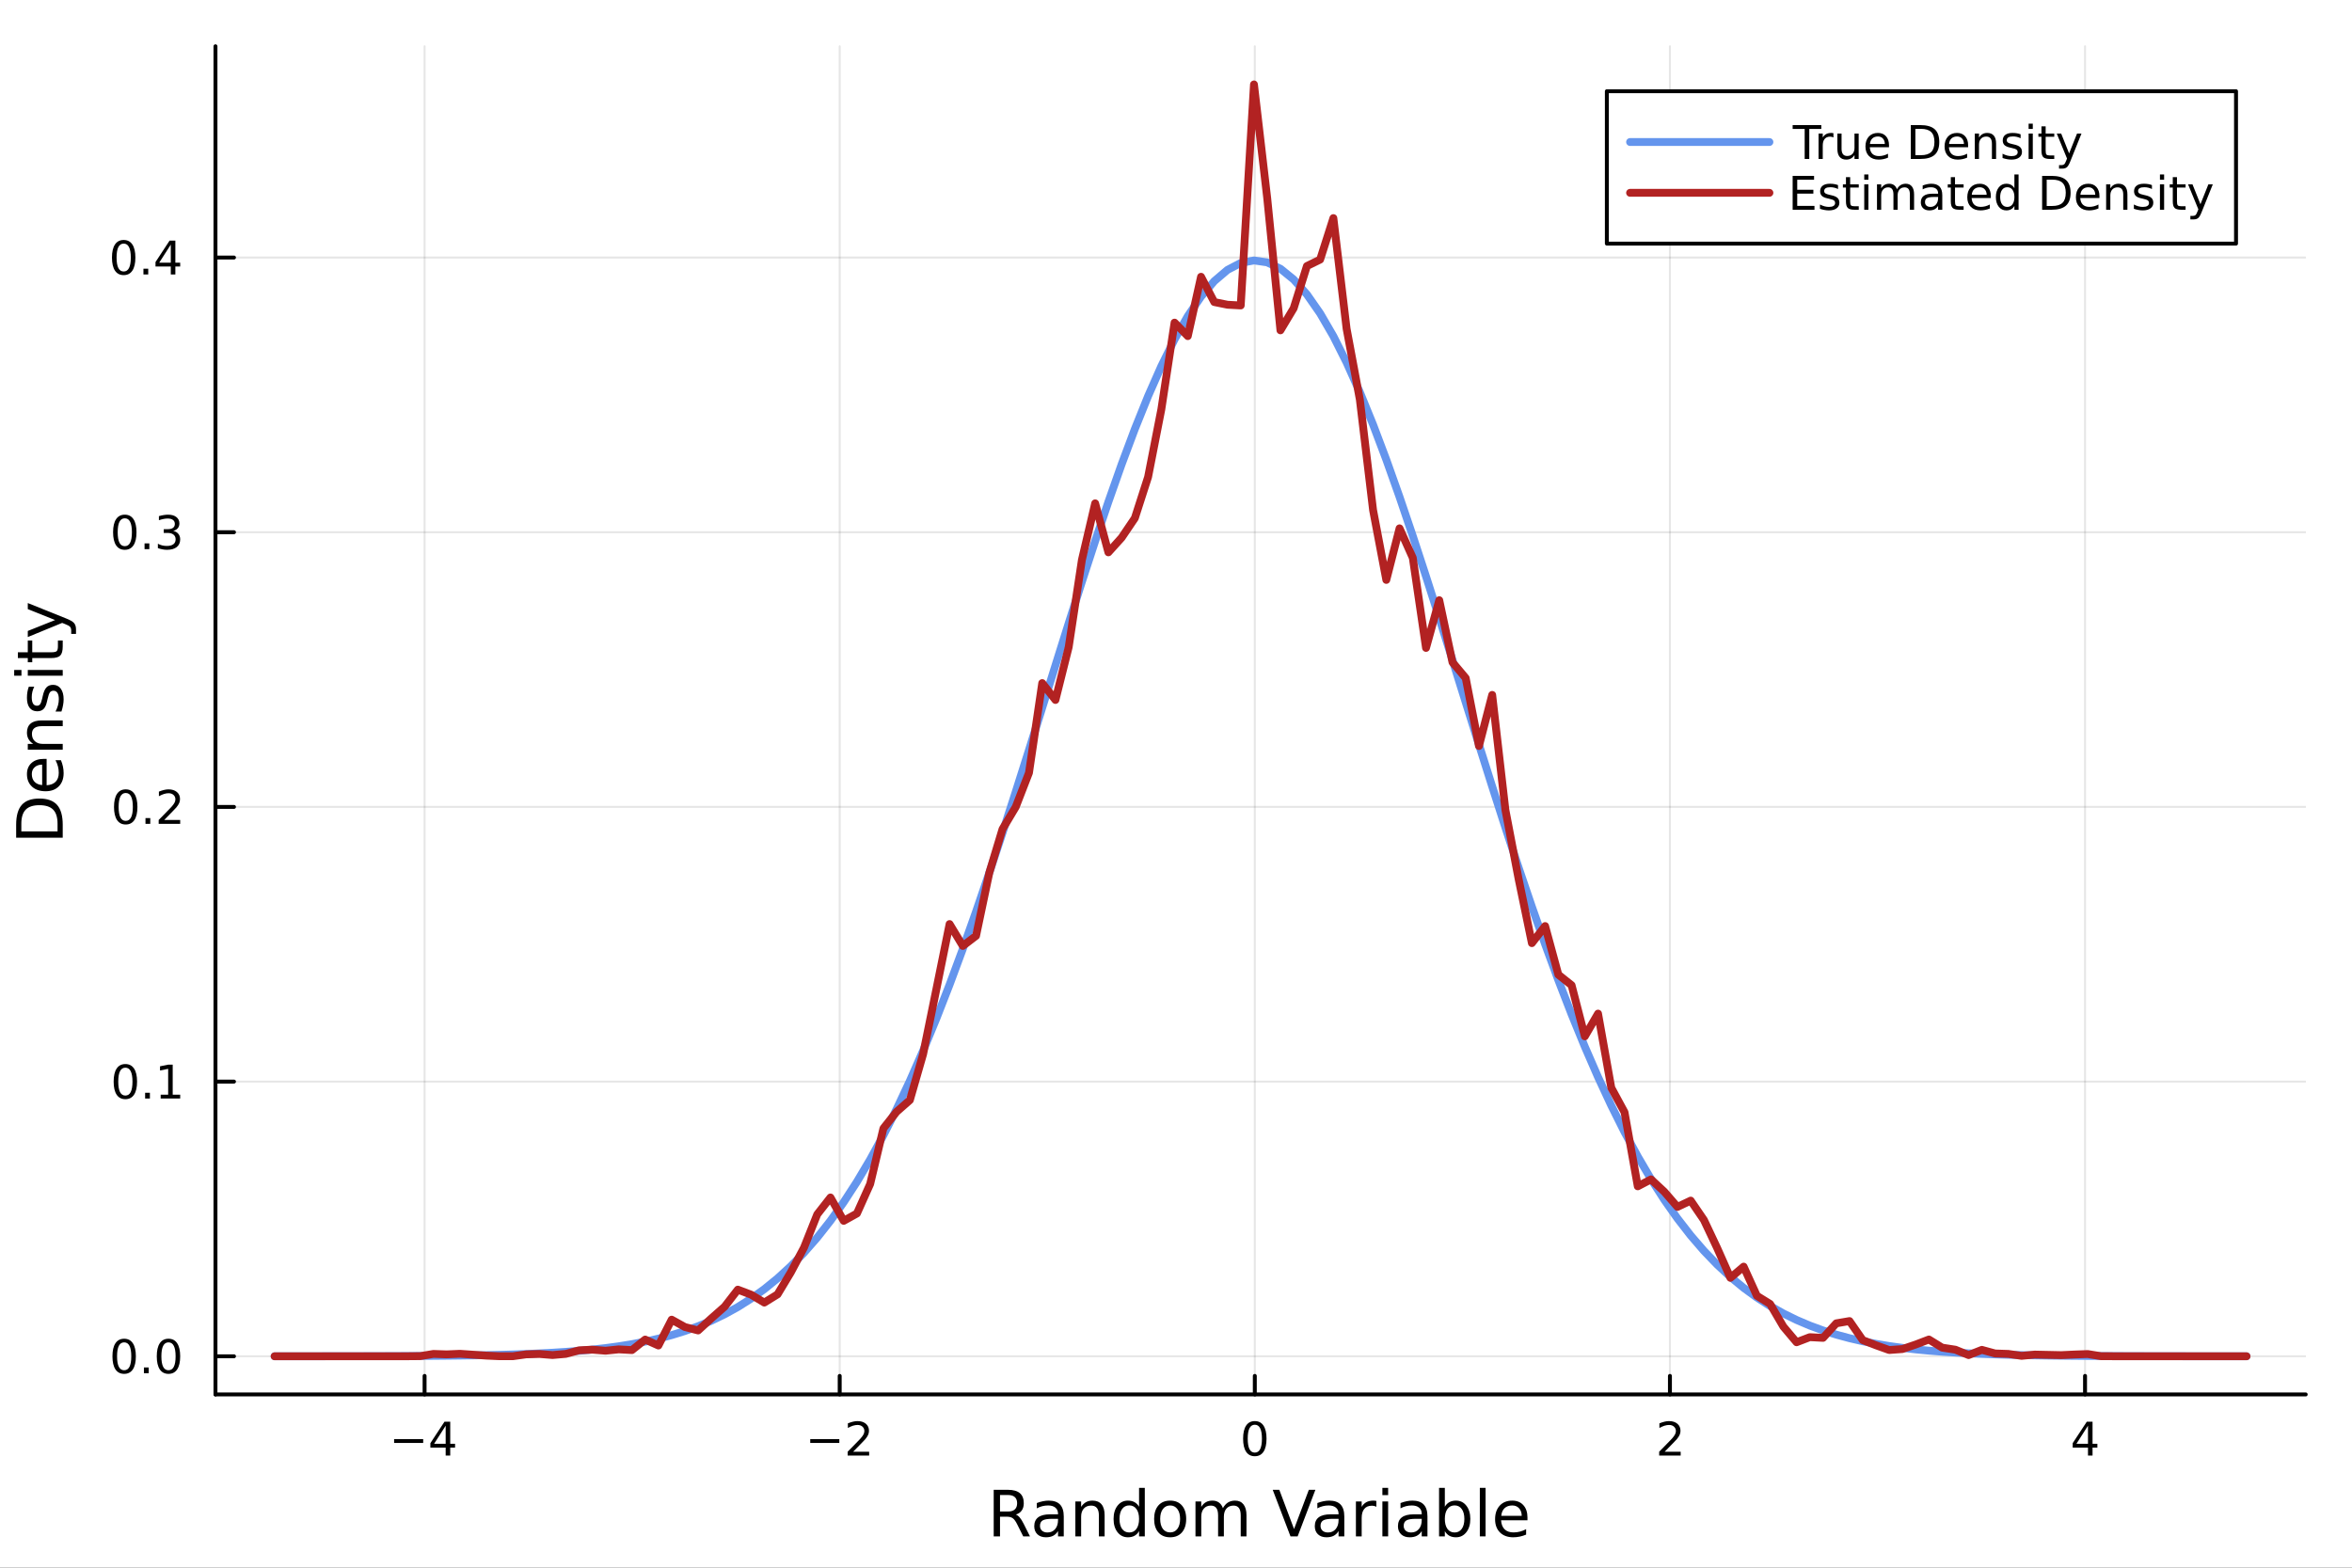 <?xml version="1.0" encoding="utf-8"?>
<svg xmlns="http://www.w3.org/2000/svg" xmlns:xlink="http://www.w3.org/1999/xlink" width="600" height="400" viewBox="0 0 2400 1600">
<rect x="0" y="0" width="2400" height="1600" fill="#333333" stroke="none"/>
<defs>
  <clipPath id="clip720">
    <rect x="0" y="0" width="2400" height="1600"/>
  </clipPath>
</defs>
<path clip-path="url(#clip720)" d="M0 1600 L2400 1600 L2400 0 L0 0  Z" fill="#ffffff" fill-rule="evenodd" fill-opacity="1"/>
<defs>
  <clipPath id="clip721">
    <rect x="480" y="0" width="1681" height="1600"/>
  </clipPath>
</defs>
<path clip-path="url(#clip720)" d="M219.866 1423.18 L2352.76 1423.18 L2352.76 47.244 L219.866 47.244  Z" fill="#ffffff" fill-rule="evenodd" fill-opacity="1"/>
<defs>
  <clipPath id="clip722">
    <rect x="219" y="47" width="2134" height="1377"/>
  </clipPath>
</defs>
<polyline clip-path="url(#clip722)" style="stroke:#000000; stroke-linecap:round; stroke-linejoin:round; stroke-width:2; stroke-opacity:0.1; fill:none" points="433.252,1423.18 433.252,47.244 "/>
<polyline clip-path="url(#clip722)" style="stroke:#000000; stroke-linecap:round; stroke-linejoin:round; stroke-width:2; stroke-opacity:0.1; fill:none" points="856.837,1423.18 856.837,47.244 "/>
<polyline clip-path="url(#clip722)" style="stroke:#000000; stroke-linecap:round; stroke-linejoin:round; stroke-width:2; stroke-opacity:0.1; fill:none" points="1280.42,1423.18 1280.42,47.244 "/>
<polyline clip-path="url(#clip722)" style="stroke:#000000; stroke-linecap:round; stroke-linejoin:round; stroke-width:2; stroke-opacity:0.1; fill:none" points="1704.01,1423.18 1704.01,47.244 "/>
<polyline clip-path="url(#clip722)" style="stroke:#000000; stroke-linecap:round; stroke-linejoin:round; stroke-width:2; stroke-opacity:0.1; fill:none" points="2127.59,1423.18 2127.59,47.244 "/>
<polyline clip-path="url(#clip722)" style="stroke:#000000; stroke-linecap:round; stroke-linejoin:round; stroke-width:2; stroke-opacity:0.1; fill:none" points="219.866,1384.24 2352.76,1384.24 "/>
<polyline clip-path="url(#clip722)" style="stroke:#000000; stroke-linecap:round; stroke-linejoin:round; stroke-width:2; stroke-opacity:0.1; fill:none" points="219.866,1103.89 2352.76,1103.89 "/>
<polyline clip-path="url(#clip722)" style="stroke:#000000; stroke-linecap:round; stroke-linejoin:round; stroke-width:2; stroke-opacity:0.1; fill:none" points="219.866,823.54 2352.76,823.54 "/>
<polyline clip-path="url(#clip722)" style="stroke:#000000; stroke-linecap:round; stroke-linejoin:round; stroke-width:2; stroke-opacity:0.1; fill:none" points="219.866,543.19 2352.76,543.19 "/>
<polyline clip-path="url(#clip722)" style="stroke:#000000; stroke-linecap:round; stroke-linejoin:round; stroke-width:2; stroke-opacity:0.1; fill:none" points="219.866,262.84 2352.76,262.84 "/>
<polyline clip-path="url(#clip720)" style="stroke:#000000; stroke-linecap:round; stroke-linejoin:round; stroke-width:4; stroke-opacity:1; fill:none" points="219.866,1423.18 2352.76,1423.18 "/>
<polyline clip-path="url(#clip720)" style="stroke:#000000; stroke-linecap:round; stroke-linejoin:round; stroke-width:4; stroke-opacity:1; fill:none" points="433.252,1423.18 433.252,1404.28 "/>
<polyline clip-path="url(#clip720)" style="stroke:#000000; stroke-linecap:round; stroke-linejoin:round; stroke-width:4; stroke-opacity:1; fill:none" points="856.837,1423.18 856.837,1404.28 "/>
<polyline clip-path="url(#clip720)" style="stroke:#000000; stroke-linecap:round; stroke-linejoin:round; stroke-width:4; stroke-opacity:1; fill:none" points="1280.42,1423.18 1280.42,1404.28 "/>
<polyline clip-path="url(#clip720)" style="stroke:#000000; stroke-linecap:round; stroke-linejoin:round; stroke-width:4; stroke-opacity:1; fill:none" points="1704.01,1423.18 1704.01,1404.28 "/>
<polyline clip-path="url(#clip720)" style="stroke:#000000; stroke-linecap:round; stroke-linejoin:round; stroke-width:4; stroke-opacity:1; fill:none" points="2127.59,1423.18 2127.59,1404.28 "/>
<path clip-path="url(#clip720)" d="M402.152 1468.75 L431.828 1468.75 L431.828 1472.69 L402.152 1472.69 L402.152 1468.75 Z" fill="#000000" fill-rule="nonzero" fill-opacity="1" /><path clip-path="url(#clip720)" d="M454.768 1455.09 L442.962 1473.54 L454.768 1473.54 L454.768 1455.09 M453.541 1451.02 L459.42 1451.02 L459.42 1473.54 L464.351 1473.54 L464.351 1477.43 L459.42 1477.43 L459.42 1485.58 L454.768 1485.58 L454.768 1477.43 L439.166 1477.43 L439.166 1472.92 L453.541 1451.02 Z" fill="#000000" fill-rule="nonzero" fill-opacity="1" /><path clip-path="url(#clip720)" d="M826.779 1468.75 L856.455 1468.75 L856.455 1472.69 L826.779 1472.69 L826.779 1468.75 Z" fill="#000000" fill-rule="nonzero" fill-opacity="1" /><path clip-path="url(#clip720)" d="M870.575 1481.64 L886.894 1481.64 L886.894 1485.58 L864.95 1485.58 L864.95 1481.64 Q867.612 1478.89 872.195 1474.26 Q876.802 1469.61 877.982 1468.27 Q880.228 1465.74 881.107 1464.01 Q882.01 1462.25 882.01 1460.56 Q882.01 1457.8 880.066 1456.07 Q878.144 1454.33 875.043 1454.33 Q872.843 1454.33 870.39 1455.09 Q867.959 1455.86 865.181 1457.41 L865.181 1452.69 Q868.006 1451.55 870.459 1450.97 Q872.913 1450.39 874.95 1450.39 Q880.32 1450.39 883.515 1453.08 Q886.709 1455.77 886.709 1460.26 Q886.709 1462.39 885.899 1464.31 Q885.112 1466.2 883.005 1468.8 Q882.427 1469.47 879.325 1472.69 Q876.223 1475.88 870.575 1481.64 Z" fill="#000000" fill-rule="nonzero" fill-opacity="1" /><path clip-path="url(#clip720)" d="M1280.42 1454.1 Q1276.81 1454.1 1274.98 1457.66 Q1273.18 1461.2 1273.18 1468.33 Q1273.18 1475.44 1274.98 1479.01 Q1276.81 1482.55 1280.42 1482.55 Q1284.06 1482.55 1285.86 1479.01 Q1287.69 1475.44 1287.69 1468.33 Q1287.69 1461.2 1285.86 1457.66 Q1284.06 1454.1 1280.42 1454.1 M1280.42 1450.39 Q1286.23 1450.39 1289.29 1455 Q1292.37 1459.58 1292.37 1468.33 Q1292.37 1477.06 1289.29 1481.67 Q1286.23 1486.25 1280.42 1486.25 Q1274.61 1486.25 1271.53 1481.67 Q1268.48 1477.06 1268.48 1468.33 Q1268.48 1459.58 1271.53 1455 Q1274.61 1450.39 1280.42 1450.39 Z" fill="#000000" fill-rule="nonzero" fill-opacity="1" /><path clip-path="url(#clip720)" d="M1698.66 1481.64 L1714.98 1481.64 L1714.98 1485.58 L1693.03 1485.58 L1693.03 1481.64 Q1695.7 1478.89 1700.28 1474.26 Q1704.89 1469.61 1706.07 1468.27 Q1708.31 1465.74 1709.19 1464.01 Q1710.09 1462.25 1710.09 1460.56 Q1710.09 1457.8 1708.15 1456.07 Q1706.23 1454.33 1703.13 1454.33 Q1700.93 1454.33 1698.47 1455.09 Q1696.04 1455.86 1693.27 1457.41 L1693.27 1452.69 Q1696.09 1451.55 1698.54 1450.97 Q1701 1450.39 1703.03 1450.39 Q1708.4 1450.39 1711.6 1453.08 Q1714.79 1455.77 1714.79 1460.26 Q1714.79 1462.39 1713.98 1464.31 Q1713.2 1466.2 1711.09 1468.8 Q1710.51 1469.47 1707.41 1472.69 Q1704.31 1475.88 1698.66 1481.64 Z" fill="#000000" fill-rule="nonzero" fill-opacity="1" /><path clip-path="url(#clip720)" d="M2130.6 1455.09 L2118.8 1473.54 L2130.6 1473.54 L2130.6 1455.09 M2129.37 1451.02 L2135.25 1451.02 L2135.25 1473.54 L2140.18 1473.54 L2140.18 1477.43 L2135.25 1477.43 L2135.25 1485.58 L2130.6 1485.58 L2130.6 1477.43 L2115 1477.43 L2115 1472.92 L2129.37 1451.02 Z" fill="#000000" fill-rule="nonzero" fill-opacity="1" /><path clip-path="url(#clip720)" d="M1036.52 1545.76 Q1038.59 1546.46 1040.53 1548.76 Q1042.5 1551.05 1044.48 1555.06 L1051 1568.04 L1044.1 1568.04 L1038.02 1555.85 Q1035.66 1551.08 1033.43 1549.52 Q1031.24 1547.96 1027.42 1547.96 L1020.42 1547.96 L1020.42 1568.04 L1013.99 1568.04 L1013.99 1520.52 L1028.5 1520.52 Q1036.65 1520.52 1040.66 1523.93 Q1044.67 1527.34 1044.67 1534.21 Q1044.67 1538.7 1042.57 1541.66 Q1040.5 1544.62 1036.52 1545.76 M1020.42 1525.81 L1020.42 1542.68 L1028.5 1542.68 Q1033.15 1542.68 1035.5 1540.54 Q1037.89 1538.38 1037.89 1534.21 Q1037.89 1530.04 1035.5 1527.94 Q1033.15 1525.81 1028.5 1525.81 L1020.42 1525.81 Z" fill="#000000" fill-rule="nonzero" fill-opacity="1" /><path clip-path="url(#clip720)" d="M1073.79 1550.12 Q1066.69 1550.12 1063.96 1551.75 Q1061.22 1553.37 1061.22 1557.29 Q1061.22 1560.4 1063.26 1562.25 Q1065.33 1564.07 1068.86 1564.07 Q1073.73 1564.07 1076.66 1560.63 Q1079.62 1557.16 1079.62 1551.43 L1079.62 1550.12 L1073.79 1550.12 M1085.47 1547.71 L1085.47 1568.04 L1079.62 1568.04 L1079.62 1562.63 Q1077.61 1565.88 1074.62 1567.44 Q1071.63 1568.97 1067.3 1568.97 Q1061.82 1568.97 1058.58 1565.91 Q1055.36 1562.82 1055.36 1557.67 Q1055.36 1551.65 1059.37 1548.6 Q1063.42 1545.54 1071.4 1545.54 L1079.62 1545.54 L1079.62 1544.97 Q1079.62 1540.93 1076.94 1538.73 Q1074.3 1536.5 1069.5 1536.5 Q1066.44 1536.5 1063.54 1537.23 Q1060.65 1537.97 1057.97 1539.43 L1057.97 1534.02 Q1061.19 1532.78 1064.21 1532.17 Q1067.24 1531.54 1070.1 1531.54 Q1077.83 1531.54 1081.65 1535.55 Q1085.47 1539.56 1085.47 1547.71 Z" fill="#000000" fill-rule="nonzero" fill-opacity="1" /><path clip-path="url(#clip720)" d="M1127.17 1546.53 L1127.17 1568.04 L1121.31 1568.04 L1121.31 1546.72 Q1121.31 1541.66 1119.34 1539.14 Q1117.37 1536.63 1113.42 1536.63 Q1108.68 1536.63 1105.94 1539.65 Q1103.2 1542.68 1103.2 1547.9 L1103.2 1568.04 L1097.31 1568.04 L1097.31 1532.4 L1103.2 1532.4 L1103.2 1537.93 Q1105.3 1534.72 1108.13 1533.13 Q1111 1531.54 1114.72 1531.54 Q1120.87 1531.54 1124.02 1535.36 Q1127.17 1539.14 1127.17 1546.53 Z" fill="#000000" fill-rule="nonzero" fill-opacity="1" /><path clip-path="url(#clip720)" d="M1162.31 1537.81 L1162.31 1518.52 L1168.16 1518.52 L1168.16 1568.04 L1162.31 1568.04 L1162.31 1562.7 Q1160.46 1565.88 1157.63 1567.44 Q1154.83 1568.97 1150.88 1568.97 Q1144.42 1568.97 1140.35 1563.81 Q1136.3 1558.65 1136.3 1550.25 Q1136.3 1541.85 1140.35 1536.69 Q1144.42 1531.54 1150.88 1531.54 Q1154.83 1531.54 1157.63 1533.1 Q1160.46 1534.62 1162.31 1537.81 M1142.35 1550.25 Q1142.35 1556.71 1144.99 1560.4 Q1147.67 1564.07 1152.31 1564.07 Q1156.96 1564.07 1159.63 1560.4 Q1162.31 1556.71 1162.31 1550.25 Q1162.31 1543.79 1159.63 1540.13 Q1156.96 1536.44 1152.31 1536.44 Q1147.67 1536.44 1144.99 1540.13 Q1142.35 1543.79 1142.35 1550.25 Z" fill="#000000" fill-rule="nonzero" fill-opacity="1" /><path clip-path="url(#clip720)" d="M1194.04 1536.5 Q1189.33 1536.5 1186.59 1540.19 Q1183.86 1543.85 1183.86 1550.25 Q1183.86 1556.65 1186.56 1560.34 Q1189.3 1564 1194.04 1564 Q1198.72 1564 1201.46 1560.31 Q1204.19 1556.62 1204.19 1550.25 Q1204.19 1543.92 1201.46 1540.23 Q1198.72 1536.5 1194.04 1536.5 M1194.04 1531.54 Q1201.68 1531.54 1206.04 1536.5 Q1210.4 1541.47 1210.4 1550.25 Q1210.4 1559 1206.04 1564 Q1201.68 1568.97 1194.04 1568.97 Q1186.37 1568.97 1182.01 1564 Q1177.68 1559 1177.68 1550.25 Q1177.68 1541.47 1182.01 1536.5 Q1186.37 1531.54 1194.04 1531.54 Z" fill="#000000" fill-rule="nonzero" fill-opacity="1" /><path clip-path="url(#clip720)" d="M1247.86 1539.24 Q1250.06 1535.29 1253.11 1533.41 Q1256.17 1531.54 1260.31 1531.54 Q1265.88 1531.54 1268.9 1535.45 Q1271.92 1539.33 1271.92 1546.53 L1271.92 1568.04 L1266.04 1568.04 L1266.04 1546.72 Q1266.04 1541.59 1264.22 1539.11 Q1262.41 1536.63 1258.68 1536.63 Q1254.13 1536.63 1251.49 1539.65 Q1248.85 1542.68 1248.85 1547.9 L1248.85 1568.04 L1242.96 1568.04 L1242.96 1546.72 Q1242.96 1541.56 1241.15 1539.11 Q1239.33 1536.63 1235.54 1536.63 Q1231.06 1536.63 1228.41 1539.68 Q1225.77 1542.71 1225.77 1547.9 L1225.77 1568.04 L1219.88 1568.04 L1219.88 1532.4 L1225.77 1532.4 L1225.77 1537.93 Q1227.78 1534.66 1230.58 1533.1 Q1233.38 1531.54 1237.23 1531.54 Q1241.11 1531.54 1243.82 1533.51 Q1246.56 1535.48 1247.86 1539.24 Z" fill="#000000" fill-rule="nonzero" fill-opacity="1" /><path clip-path="url(#clip720)" d="M1316.83 1568.04 L1298.69 1520.52 L1305.41 1520.52 L1320.46 1560.53 L1335.55 1520.52 L1342.23 1520.52 L1324.12 1568.04 L1316.83 1568.04 Z" fill="#000000" fill-rule="nonzero" fill-opacity="1" /><path clip-path="url(#clip720)" d="M1360.06 1550.12 Q1352.96 1550.12 1350.22 1551.75 Q1347.49 1553.37 1347.49 1557.29 Q1347.49 1560.4 1349.52 1562.25 Q1351.59 1564.07 1355.12 1564.07 Q1359.99 1564.07 1362.92 1560.63 Q1365.88 1557.16 1365.88 1551.43 L1365.88 1550.12 L1360.06 1550.12 M1371.74 1547.71 L1371.74 1568.04 L1365.88 1568.04 L1365.88 1562.63 Q1363.88 1565.88 1360.89 1567.44 Q1357.89 1568.97 1353.56 1568.97 Q1348.09 1568.97 1344.84 1565.91 Q1341.63 1562.82 1341.63 1557.67 Q1341.63 1551.65 1345.64 1548.6 Q1349.68 1545.54 1357.67 1545.54 L1365.88 1545.54 L1365.88 1544.97 Q1365.88 1540.93 1363.21 1538.73 Q1360.57 1536.5 1355.76 1536.5 Q1352.71 1536.5 1349.81 1537.23 Q1346.91 1537.97 1344.24 1539.43 L1344.24 1534.02 Q1347.45 1532.78 1350.48 1532.17 Q1353.5 1531.54 1356.37 1531.54 Q1364.1 1531.54 1367.92 1535.55 Q1371.74 1539.56 1371.74 1547.71 Z" fill="#000000" fill-rule="nonzero" fill-opacity="1" /><path clip-path="url(#clip720)" d="M1404.46 1537.87 Q1403.47 1537.3 1402.29 1537.04 Q1401.15 1536.76 1399.75 1536.76 Q1394.78 1536.76 1392.11 1540 Q1389.47 1543.22 1389.47 1549.27 L1389.47 1568.04 L1383.58 1568.04 L1383.58 1532.4 L1389.47 1532.4 L1389.47 1537.93 Q1391.31 1534.69 1394.27 1533.13 Q1397.23 1531.54 1401.47 1531.54 Q1402.07 1531.54 1402.8 1531.63 Q1403.54 1531.7 1404.43 1531.85 L1404.46 1537.87 Z" fill="#000000" fill-rule="nonzero" fill-opacity="1" /><path clip-path="url(#clip720)" d="M1410.6 1532.4 L1416.46 1532.4 L1416.46 1568.04 L1410.6 1568.04 L1410.6 1532.4 M1410.6 1518.52 L1416.46 1518.52 L1416.46 1525.93 L1410.6 1525.93 L1410.6 1518.52 Z" fill="#000000" fill-rule="nonzero" fill-opacity="1" /><path clip-path="url(#clip720)" d="M1444.91 1550.12 Q1437.81 1550.12 1435.08 1551.75 Q1432.34 1553.37 1432.34 1557.29 Q1432.34 1560.4 1434.38 1562.25 Q1436.45 1564.07 1439.98 1564.07 Q1444.85 1564.07 1447.78 1560.63 Q1450.74 1557.16 1450.74 1551.43 L1450.74 1550.12 L1444.91 1550.12 M1456.59 1547.71 L1456.59 1568.04 L1450.74 1568.04 L1450.74 1562.63 Q1448.73 1565.88 1445.74 1567.44 Q1442.75 1568.97 1438.42 1568.97 Q1432.95 1568.97 1429.7 1565.91 Q1426.48 1562.82 1426.48 1557.67 Q1426.48 1551.65 1430.49 1548.6 Q1434.54 1545.54 1442.53 1545.54 L1450.74 1545.54 L1450.74 1544.97 Q1450.74 1540.93 1448.06 1538.73 Q1445.42 1536.5 1440.62 1536.5 Q1437.56 1536.5 1434.66 1537.23 Q1431.77 1537.97 1429.09 1539.43 L1429.09 1534.02 Q1432.31 1532.78 1435.33 1532.17 Q1438.36 1531.54 1441.22 1531.54 Q1448.95 1531.54 1452.77 1535.55 Q1456.59 1539.56 1456.59 1547.71 Z" fill="#000000" fill-rule="nonzero" fill-opacity="1" /><path clip-path="url(#clip720)" d="M1494.25 1550.25 Q1494.25 1543.79 1491.57 1540.13 Q1488.93 1536.44 1484.28 1536.44 Q1479.64 1536.44 1476.96 1540.13 Q1474.32 1543.79 1474.32 1550.25 Q1474.32 1556.71 1476.96 1560.4 Q1479.64 1564.07 1484.28 1564.07 Q1488.93 1564.07 1491.57 1560.4 Q1494.25 1556.71 1494.25 1550.25 M1474.32 1537.81 Q1476.17 1534.62 1478.97 1533.1 Q1481.8 1531.54 1485.72 1531.54 Q1492.21 1531.54 1496.25 1536.69 Q1500.33 1541.85 1500.33 1550.25 Q1500.33 1558.65 1496.25 1563.81 Q1492.21 1568.97 1485.72 1568.97 Q1481.8 1568.97 1478.97 1567.44 Q1476.17 1565.88 1474.32 1562.7 L1474.32 1568.04 L1468.43 1568.04 L1468.43 1518.52 L1474.32 1518.52 L1474.32 1537.81 Z" fill="#000000" fill-rule="nonzero" fill-opacity="1" /><path clip-path="url(#clip720)" d="M1510.03 1518.52 L1515.89 1518.52 L1515.89 1568.04 L1510.03 1568.04 L1510.03 1518.52 Z" fill="#000000" fill-rule="nonzero" fill-opacity="1" /><path clip-path="url(#clip720)" d="M1558.64 1548.76 L1558.64 1551.62 L1531.71 1551.62 Q1532.09 1557.67 1535.34 1560.85 Q1538.62 1564 1544.44 1564 Q1547.81 1564 1550.97 1563.17 Q1554.15 1562.35 1557.27 1560.69 L1557.27 1566.23 Q1554.12 1567.57 1550.81 1568.27 Q1547.5 1568.97 1544.09 1568.97 Q1535.56 1568.97 1530.56 1564 Q1525.6 1559.04 1525.6 1550.57 Q1525.6 1541.82 1530.31 1536.69 Q1535.05 1531.54 1543.07 1531.54 Q1550.27 1531.54 1554.43 1536.18 Q1558.64 1540.8 1558.64 1548.76 M1552.78 1547.04 Q1552.72 1542.23 1550.07 1539.37 Q1547.46 1536.5 1543.14 1536.5 Q1538.23 1536.5 1535.27 1539.27 Q1532.35 1542.04 1531.9 1547.07 L1552.78 1547.04 Z" fill="#000000" fill-rule="nonzero" fill-opacity="1" /><polyline clip-path="url(#clip720)" style="stroke:#000000; stroke-linecap:round; stroke-linejoin:round; stroke-width:4; stroke-opacity:1; fill:none" points="219.866,1423.18 219.866,47.244 "/>
<polyline clip-path="url(#clip720)" style="stroke:#000000; stroke-linecap:round; stroke-linejoin:round; stroke-width:4; stroke-opacity:1; fill:none" points="219.866,1384.24 238.764,1384.24 "/>
<polyline clip-path="url(#clip720)" style="stroke:#000000; stroke-linecap:round; stroke-linejoin:round; stroke-width:4; stroke-opacity:1; fill:none" points="219.866,1103.89 238.764,1103.89 "/>
<polyline clip-path="url(#clip720)" style="stroke:#000000; stroke-linecap:round; stroke-linejoin:round; stroke-width:4; stroke-opacity:1; fill:none" points="219.866,823.54 238.764,823.54 "/>
<polyline clip-path="url(#clip720)" style="stroke:#000000; stroke-linecap:round; stroke-linejoin:round; stroke-width:4; stroke-opacity:1; fill:none" points="219.866,543.19 238.764,543.19 "/>
<polyline clip-path="url(#clip720)" style="stroke:#000000; stroke-linecap:round; stroke-linejoin:round; stroke-width:4; stroke-opacity:1; fill:none" points="219.866,262.84 238.764,262.84 "/>
<path clip-path="url(#clip720)" d="M126.691 1370.04 Q123.08 1370.04 121.251 1373.6 Q119.445 1377.15 119.445 1384.27 Q119.445 1391.38 121.251 1394.95 Q123.08 1398.49 126.691 1398.49 Q130.325 1398.49 132.13 1394.95 Q133.959 1391.38 133.959 1384.27 Q133.959 1377.15 132.13 1373.6 Q130.325 1370.04 126.691 1370.04 M126.691 1366.33 Q132.501 1366.33 135.556 1370.94 Q138.635 1375.52 138.635 1384.27 Q138.635 1393 135.556 1397.61 Q132.501 1402.19 126.691 1402.19 Q120.88 1402.19 117.802 1397.61 Q114.746 1393 114.746 1384.27 Q114.746 1375.52 117.802 1370.94 Q120.88 1366.33 126.691 1366.33 Z" fill="#000000" fill-rule="nonzero" fill-opacity="1" /><path clip-path="url(#clip720)" d="M146.853 1395.64 L151.737 1395.64 L151.737 1401.52 L146.853 1401.52 L146.853 1395.64 Z" fill="#000000" fill-rule="nonzero" fill-opacity="1" /><path clip-path="url(#clip720)" d="M171.922 1370.04 Q168.311 1370.04 166.482 1373.6 Q164.677 1377.15 164.677 1384.27 Q164.677 1391.38 166.482 1394.95 Q168.311 1398.49 171.922 1398.49 Q175.556 1398.49 177.362 1394.95 Q179.19 1391.38 179.19 1384.27 Q179.19 1377.15 177.362 1373.6 Q175.556 1370.04 171.922 1370.04 M171.922 1366.33 Q177.732 1366.33 180.788 1370.94 Q183.866 1375.52 183.866 1384.27 Q183.866 1393 180.788 1397.61 Q177.732 1402.19 171.922 1402.19 Q166.112 1402.19 163.033 1397.61 Q159.978 1393 159.978 1384.27 Q159.978 1375.52 163.033 1370.94 Q166.112 1366.33 171.922 1366.33 Z" fill="#000000" fill-rule="nonzero" fill-opacity="1" /><path clip-path="url(#clip720)" d="M127.917 1089.69 Q124.306 1089.69 122.478 1093.25 Q120.672 1096.8 120.672 1103.92 Q120.672 1111.03 122.478 1114.6 Q124.306 1118.14 127.917 1118.14 Q131.552 1118.14 133.357 1114.6 Q135.186 1111.03 135.186 1103.92 Q135.186 1096.8 133.357 1093.25 Q131.552 1089.69 127.917 1089.69 M127.917 1085.98 Q133.728 1085.98 136.783 1090.59 Q139.862 1095.17 139.862 1103.92 Q139.862 1112.65 136.783 1117.26 Q133.728 1121.84 127.917 1121.84 Q122.107 1121.84 119.029 1117.26 Q115.973 1112.65 115.973 1103.92 Q115.973 1095.17 119.029 1090.59 Q122.107 1085.98 127.917 1085.98 Z" fill="#000000" fill-rule="nonzero" fill-opacity="1" /><path clip-path="url(#clip720)" d="M148.079 1115.29 L152.964 1115.29 L152.964 1121.17 L148.079 1121.17 L148.079 1115.29 Z" fill="#000000" fill-rule="nonzero" fill-opacity="1" /><path clip-path="url(#clip720)" d="M163.959 1117.23 L171.598 1117.23 L171.598 1090.87 L163.288 1092.54 L163.288 1088.28 L171.552 1086.61 L176.227 1086.61 L176.227 1117.23 L183.866 1117.23 L183.866 1121.17 L163.959 1121.17 L163.959 1117.23 Z" fill="#000000" fill-rule="nonzero" fill-opacity="1" /><path clip-path="url(#clip720)" d="M128.288 809.339 Q124.677 809.339 122.848 812.903 Q121.043 816.445 121.043 823.575 Q121.043 830.681 122.848 834.246 Q124.677 837.787 128.288 837.787 Q131.922 837.787 133.728 834.246 Q135.556 830.681 135.556 823.575 Q135.556 816.445 133.728 812.903 Q131.922 809.339 128.288 809.339 M128.288 805.635 Q134.098 805.635 137.154 810.241 Q140.232 814.825 140.232 823.575 Q140.232 832.301 137.154 836.908 Q134.098 841.491 128.288 841.491 Q122.478 841.491 119.399 836.908 Q116.343 832.301 116.343 823.575 Q116.343 814.825 119.399 810.241 Q122.478 805.635 128.288 805.635 Z" fill="#000000" fill-rule="nonzero" fill-opacity="1" /><path clip-path="url(#clip720)" d="M148.45 834.94 L153.334 834.94 L153.334 840.82 L148.45 840.82 L148.45 834.94 Z" fill="#000000" fill-rule="nonzero" fill-opacity="1" /><path clip-path="url(#clip720)" d="M167.547 836.885 L183.866 836.885 L183.866 840.82 L161.922 840.82 L161.922 836.885 Q164.584 834.13 169.167 829.5 Q173.774 824.848 174.954 823.505 Q177.2 820.982 178.079 819.246 Q178.982 817.487 178.982 815.797 Q178.982 813.042 177.038 811.306 Q175.116 809.57 172.014 809.57 Q169.815 809.57 167.362 810.334 Q164.931 811.098 162.153 812.649 L162.153 807.926 Q164.977 806.792 167.431 806.214 Q169.885 805.635 171.922 805.635 Q177.292 805.635 180.487 808.32 Q183.681 811.005 183.681 815.496 Q183.681 817.626 182.871 819.547 Q182.084 821.445 179.977 824.038 Q179.399 824.709 176.297 827.926 Q173.195 831.121 167.547 836.885 Z" fill="#000000" fill-rule="nonzero" fill-opacity="1" /><path clip-path="url(#clip720)" d="M127.339 528.988 Q123.728 528.988 121.899 532.553 Q120.093 536.095 120.093 543.225 Q120.093 550.331 121.899 553.896 Q123.728 557.437 127.339 557.437 Q130.973 557.437 132.779 553.896 Q134.607 550.331 134.607 543.225 Q134.607 536.095 132.779 532.553 Q130.973 528.988 127.339 528.988 M127.339 525.285 Q133.149 525.285 136.204 529.891 Q139.283 534.475 139.283 543.225 Q139.283 551.951 136.204 556.558 Q133.149 561.141 127.339 561.141 Q121.529 561.141 118.45 556.558 Q115.394 551.951 115.394 543.225 Q115.394 534.475 118.45 529.891 Q121.529 525.285 127.339 525.285 Z" fill="#000000" fill-rule="nonzero" fill-opacity="1" /><path clip-path="url(#clip720)" d="M147.501 554.59 L152.385 554.59 L152.385 560.47 L147.501 560.47 L147.501 554.59 Z" fill="#000000" fill-rule="nonzero" fill-opacity="1" /><path clip-path="url(#clip720)" d="M176.737 541.836 Q180.093 542.553 181.968 544.822 Q183.866 547.09 183.866 550.424 Q183.866 555.539 180.348 558.34 Q176.829 561.141 170.348 561.141 Q168.172 561.141 165.857 560.701 Q163.565 560.285 161.112 559.428 L161.112 554.914 Q163.056 556.049 165.371 556.627 Q167.686 557.206 170.209 557.206 Q174.607 557.206 176.899 555.47 Q179.214 553.734 179.214 550.424 Q179.214 547.368 177.061 545.655 Q174.931 543.919 171.112 543.919 L167.084 543.919 L167.084 540.076 L171.297 540.076 Q174.746 540.076 176.575 538.711 Q178.403 537.322 178.403 534.729 Q178.403 532.067 176.505 530.655 Q174.63 529.22 171.112 529.22 Q169.19 529.22 166.991 529.637 Q164.792 530.053 162.153 530.933 L162.153 526.766 Q164.815 526.026 167.13 525.655 Q169.468 525.285 171.528 525.285 Q176.852 525.285 179.954 527.715 Q183.056 530.123 183.056 534.243 Q183.056 537.113 181.413 539.104 Q179.769 541.072 176.737 541.836 Z" fill="#000000" fill-rule="nonzero" fill-opacity="1" /><path clip-path="url(#clip720)" d="M126.205 248.638 Q122.593 248.638 120.765 252.203 Q118.959 255.745 118.959 262.874 Q118.959 269.981 120.765 273.546 Q122.593 277.087 126.205 277.087 Q129.839 277.087 131.644 273.546 Q133.473 269.981 133.473 262.874 Q133.473 255.745 131.644 252.203 Q129.839 248.638 126.205 248.638 M126.205 244.935 Q132.015 244.935 135.07 249.541 Q138.149 254.125 138.149 262.874 Q138.149 271.601 135.07 276.208 Q132.015 280.791 126.205 280.791 Q120.394 280.791 117.316 276.208 Q114.26 271.601 114.26 262.874 Q114.26 254.125 117.316 249.541 Q120.394 244.935 126.205 244.935 Z" fill="#000000" fill-rule="nonzero" fill-opacity="1" /><path clip-path="url(#clip720)" d="M146.366 274.24 L151.251 274.24 L151.251 280.12 L146.366 280.12 L146.366 274.24 Z" fill="#000000" fill-rule="nonzero" fill-opacity="1" /><path clip-path="url(#clip720)" d="M174.283 249.634 L162.477 268.083 L174.283 268.083 L174.283 249.634 M173.056 245.56 L178.936 245.56 L178.936 268.083 L183.866 268.083 L183.866 271.972 L178.936 271.972 L178.936 280.12 L174.283 280.12 L174.283 271.972 L158.681 271.972 L158.681 267.458 L173.056 245.56 Z" fill="#000000" fill-rule="nonzero" fill-opacity="1" /><path clip-path="url(#clip720)" d="M21.768 848.522 L58.721 848.522 L58.721 840.755 Q58.721 830.92 54.265 826.369 Q49.809 821.786 40.196 821.786 Q30.648 821.786 26.224 826.369 Q21.768 830.92 21.768 840.755 L21.768 848.522 M16.484 854.951 L16.484 841.742 Q16.484 827.928 22.245 821.467 Q27.974 815.006 40.196 815.006 Q52.482 815.006 58.243 821.499 Q64.004 827.992 64.004 841.742 L64.004 854.951 L16.484 854.951 Z" fill="#000000" fill-rule="nonzero" fill-opacity="1" /><path clip-path="url(#clip720)" d="M44.716 774.52 L47.581 774.52 L47.581 801.447 Q53.628 801.065 56.811 797.819 Q59.962 794.54 59.962 788.716 Q59.962 785.342 59.134 782.191 Q58.307 779.008 56.652 775.889 L62.19 775.889 Q63.527 779.04 64.227 782.35 Q64.927 785.66 64.927 789.066 Q64.927 797.596 59.962 802.593 Q54.997 807.558 46.53 807.558 Q37.777 807.558 32.653 802.848 Q27.497 798.105 27.497 790.084 Q27.497 782.891 32.144 778.722 Q36.759 774.52 44.716 774.52 M42.997 780.377 Q38.191 780.44 35.327 783.082 Q32.462 785.692 32.462 790.021 Q32.462 794.922 35.231 797.882 Q38 800.811 43.029 801.256 L42.997 780.377 Z" fill="#000000" fill-rule="nonzero" fill-opacity="1" /><path clip-path="url(#clip720)" d="M42.488 735.276 L64.004 735.276 L64.004 741.132 L42.679 741.132 Q37.618 741.132 35.104 743.105 Q32.589 745.079 32.589 749.026 Q32.589 753.768 35.613 756.505 Q38.637 759.243 43.857 759.243 L64.004 759.243 L64.004 765.131 L28.356 765.131 L28.356 759.243 L33.894 759.243 Q30.68 757.142 29.088 754.309 Q27.497 751.445 27.497 747.721 Q27.497 741.578 31.316 738.427 Q35.104 735.276 42.488 735.276 Z" fill="#000000" fill-rule="nonzero" fill-opacity="1" /><path clip-path="url(#clip720)" d="M29.407 700.869 L34.945 700.869 Q33.672 703.352 33.035 706.025 Q32.398 708.699 32.398 711.563 Q32.398 715.924 33.735 718.12 Q35.072 720.284 37.746 720.284 Q39.783 720.284 40.96 718.725 Q42.106 717.165 43.157 712.455 L43.602 710.449 Q44.939 704.211 47.39 701.601 Q49.809 698.959 54.169 698.959 Q59.134 698.959 62.031 702.906 Q64.927 706.821 64.927 713.696 Q64.927 716.56 64.354 719.68 Q63.813 722.767 62.699 726.204 L56.652 726.204 Q58.339 722.958 59.198 719.807 Q60.026 716.656 60.026 713.569 Q60.026 709.431 58.625 707.203 Q57.193 704.975 54.615 704.975 Q52.228 704.975 50.955 706.598 Q49.681 708.19 48.504 713.632 L48.026 715.669 Q46.88 721.112 44.525 723.531 Q42.138 725.95 38 725.95 Q32.971 725.95 30.234 722.385 Q27.497 718.82 27.497 712.264 Q27.497 709.017 27.974 706.153 Q28.452 703.288 29.407 700.869 Z" fill="#000000" fill-rule="nonzero" fill-opacity="1" /><path clip-path="url(#clip720)" d="M28.356 689.634 L28.356 683.777 L64.004 683.777 L64.004 689.634 L28.356 689.634 M14.479 689.634 L14.479 683.777 L21.895 683.777 L21.895 689.634 L14.479 689.634 Z" fill="#000000" fill-rule="nonzero" fill-opacity="1" /><path clip-path="url(#clip720)" d="M18.235 665.73 L28.356 665.73 L28.356 653.667 L32.908 653.667 L32.908 665.73 L52.259 665.73 Q56.62 665.73 57.861 664.553 Q59.103 663.343 59.103 659.683 L59.103 653.667 L64.004 653.667 L64.004 659.683 Q64.004 666.462 61.49 669.04 Q58.943 671.619 52.259 671.619 L32.908 671.619 L32.908 675.915 L28.356 675.915 L28.356 671.619 L18.235 671.619 L18.235 665.73 Z" fill="#000000" fill-rule="nonzero" fill-opacity="1" /><path clip-path="url(#clip720)" d="M67.314 631.133 Q73.68 633.615 75.622 635.971 Q77.563 638.326 77.563 642.273 L77.563 646.951 L72.662 646.951 L72.662 643.514 Q72.662 641.095 71.516 639.758 Q70.37 638.421 66.105 636.798 L63.431 635.748 L28.356 650.166 L28.356 643.96 L56.238 632.82 L28.356 621.68 L28.356 615.473 L67.314 631.133 Z" fill="#000000" fill-rule="nonzero" fill-opacity="1" /><polyline clip-path="url(#clip722)" style="stroke:#6495ed; stroke-linecap:round; stroke-linejoin:round; stroke-width:8; stroke-opacity:1; fill:none" points="280.231,1384.22 293.735,1384.22 307.24,1384.21 320.744,1384.2 334.249,1384.19 347.753,1384.17 361.258,1384.15 374.762,1384.12 388.267,1384.08 401.771,1384.04 415.275,1383.97 428.78,1383.9 442.284,1383.8 455.789,1383.67 469.293,1383.51 482.798,1383.31 496.302,1383.06 509.806,1382.75 523.311,1382.36 536.815,1381.89 550.32,1381.3 563.824,1380.59 577.329,1379.72 590.833,1378.66 604.337,1377.39 617.842,1375.86 631.346,1374.03 644.851,1371.85 658.355,1369.27 671.86,1366.22 685.364,1362.64 698.868,1358.45 712.373,1353.58 725.877,1347.94 739.382,1341.43 752.886,1333.96 766.391,1325.42 779.895,1315.72 793.399,1304.74 806.904,1292.37 820.408,1278.51 833.913,1263.05 847.417,1245.9 860.922,1226.95 874.426,1206.14 887.93,1183.39 901.435,1158.66 914.939,1131.91 928.444,1103.13 941.948,1072.35 955.453,1039.59 968.957,1004.94 982.461,968.495 995.966,930.4 1009.47,890.825 1022.97,849.976 1036.48,808.092 1049.98,765.445 1063.49,722.339 1076.99,679.102 1090.5,636.088 1104,593.672 1117.51,552.24 1131.01,512.189 1144.51,473.92 1158.02,437.826 1171.52,404.293 1185.03,373.69 1198.53,346.359 1212.04,322.613 1225.54,302.731 1239.05,286.946 1252.55,275.448 1266.05,268.376 1279.56,265.814 1293.06,267.796 1306.57,274.295 1320.07,285.234 1333.58,300.481 1347.08,319.852 1360.59,343.118 1374.09,370.008 1387.59,400.212 1401.1,433.39 1414.6,469.178 1428.11,507.192 1441.61,547.037 1455.12,588.314 1468.62,630.627 1482.13,673.585 1495.63,716.814 1509.13,759.956 1522.64,802.679 1536.14,844.676 1549.65,885.672 1563.15,925.422 1576.66,963.716 1590.16,1000.38 1603.67,1035.26 1617.17,1068.27 1630.67,1099.31 1644.18,1128.35 1657.68,1155.36 1671.19,1180.35 1684.69,1203.34 1698.2,1224.4 1711.7,1243.58 1725.21,1260.96 1738.71,1276.63 1752.21,1290.68 1765.72,1303.24 1779.22,1314.39 1792.73,1324.25 1806.23,1332.93 1819.74,1340.53 1833.24,1347.16 1846.74,1352.91 1860.25,1357.87 1873.75,1362.14 1887.26,1365.79 1900.76,1368.9 1914.27,1371.54 1927.77,1373.77 1941.28,1375.64 1954.78,1377.21 1968.28,1378.51 1981.79,1379.59 1995.29,1380.48 2008.8,1381.22 2022.3,1381.82 2035.81,1382.31 2049.31,1382.7 2062.82,1383.02 2076.32,1383.28 2089.82,1383.49 2103.33,1383.65 2116.83,1383.78 2130.34,1383.88 2143.84,1383.96 2157.35,1384.03 2170.85,1384.08 2184.36,1384.12 2197.86,1384.15 2211.36,1384.17 2224.87,1384.19 2238.37,1384.2 2251.88,1384.21 2265.38,1384.22 2278.89,1384.22 2292.39,1384.23 "/>
<polyline clip-path="url(#clip722)" style="stroke:#b22222; stroke-linecap:round; stroke-linejoin:round; stroke-width:8; stroke-opacity:1; fill:none" points="280.231,1384.23 293.735,1384.23 307.24,1384.23 320.744,1384.23 334.249,1384.23 347.753,1384.23 361.258,1384.23 374.762,1384.23 388.267,1384.22 401.771,1384.22 415.275,1384.21 428.78,1384.09 442.284,1381.83 455.789,1382.28 469.293,1381.7 482.798,1382.63 496.302,1383.56 509.806,1384.18 523.311,1384.16 536.815,1382.28 550.32,1381.88 563.824,1382.96 577.329,1381.79 590.833,1378.16 604.337,1377.47 617.842,1378.56 631.346,1377.18 644.851,1377.92 658.355,1367.17 671.86,1373.24 685.364,1346.87 698.868,1354.38 712.373,1357.87 725.877,1345.55 739.382,1333.64 752.886,1316.22 766.391,1321.35 779.895,1329.43 793.399,1321.07 806.904,1298.66 820.408,1273.33 833.913,1239.43 847.417,1222.17 860.922,1246.01 874.426,1238.49 887.93,1208.39 901.435,1151.65 914.939,1134.65 928.444,1122.77 941.948,1075.86 955.453,1009.68 968.957,943.095 982.461,965.453 995.966,955.138 1009.47,890.88 1022.97,846.187 1036.48,823.526 1049.98,788.728 1063.49,697.175 1076.99,714.39 1090.5,660.45 1104,571.384 1117.51,513.713 1131.01,563.731 1144.51,548.765 1158.02,528.775 1171.52,486.849 1185.03,417.838 1198.53,329.267 1212.04,343.043 1225.54,282.476 1239.05,308.285 1252.55,311.013 1266.05,311.754 1279.56,86.186 1293.06,202.057 1306.57,337.149 1320.07,314.593 1333.58,271.539 1347.08,264.914 1360.59,222.598 1374.09,335.553 1387.59,407.787 1401.1,520.604 1414.6,591.874 1428.11,539.24 1441.61,569.296 1455.12,661.27 1468.62,612.575 1482.13,675.944 1495.63,692.052 1509.13,761.386 1522.64,709.231 1536.14,826.698 1549.65,897.329 1563.15,962.579 1576.66,945.147 1590.16,994.754 1603.67,1005.54 1617.17,1057.71 1630.67,1034.51 1644.18,1110.22 1657.68,1135.15 1671.19,1210.77 1684.69,1203.69 1698.2,1216.23 1711.7,1231.78 1725.21,1225.36 1738.71,1245.14 1752.21,1273.75 1765.72,1304.18 1779.22,1292.75 1792.73,1322.49 1806.23,1330.85 1819.74,1353.91 1833.24,1369.91 1846.74,1364.73 1860.25,1365.44 1873.75,1350.6 1887.26,1348.3 1900.76,1367.76 1914.27,1373.02 1927.77,1377.85 1941.28,1376.85 1954.78,1372.26 1968.28,1367.11 1981.79,1375.42 1995.29,1377.51 2008.8,1383.01 2022.3,1377.68 2035.81,1381.36 2049.31,1381.82 2062.82,1383.79 2076.32,1382.5 2089.82,1382.79 2103.33,1383.07 2116.83,1382.43 2130.34,1381.95 2143.84,1384.14 2157.35,1384.2 2170.85,1384.23 2184.36,1384.24 2197.86,1384.23 2211.36,1384.24 2224.87,1384.23 2238.37,1384.23 2251.88,1384.23 2265.38,1384.23 2278.89,1384.23 2292.39,1384.23 "/>
<path clip-path="url(#clip720)" d="M1639.65 248.629 L2281.66 248.629 L2281.66 93.109 L1639.65 93.109  Z" fill="#ffffff" fill-rule="evenodd" fill-opacity="1"/>
<polyline clip-path="url(#clip720)" style="stroke:#000000; stroke-linecap:round; stroke-linejoin:round; stroke-width:4; stroke-opacity:1; fill:none" points="1639.65,248.629 2281.66,248.629 2281.66,93.109 1639.65,93.109 1639.65,248.629 "/>
<polyline clip-path="url(#clip720)" style="stroke:#6495ed; stroke-linecap:round; stroke-linejoin:round; stroke-width:8; stroke-opacity:1; fill:none" points="1663.34,144.949 1805.54,144.949 "/>
<path clip-path="url(#clip720)" d="M1829.24 127.669 L1858.47 127.669 L1858.47 131.604 L1846.2 131.604 L1846.2 162.229 L1841.5 162.229 L1841.5 131.604 L1829.24 131.604 L1829.24 127.669 Z" fill="#000000" fill-rule="nonzero" fill-opacity="1" /><path clip-path="url(#clip720)" d="M1870.86 140.284 Q1870.14 139.868 1869.28 139.682 Q1868.45 139.474 1867.43 139.474 Q1863.82 139.474 1861.87 141.835 Q1859.95 144.173 1859.95 148.571 L1859.95 162.229 L1855.67 162.229 L1855.67 136.303 L1859.95 136.303 L1859.95 140.331 Q1861.3 137.969 1863.45 136.835 Q1865.6 135.678 1868.68 135.678 Q1869.12 135.678 1869.65 135.747 Q1870.19 135.794 1870.83 135.909 L1870.86 140.284 Z" fill="#000000" fill-rule="nonzero" fill-opacity="1" /><path clip-path="url(#clip720)" d="M1874.88 151.997 L1874.88 136.303 L1879.14 136.303 L1879.14 151.835 Q1879.14 155.516 1880.58 157.368 Q1882.01 159.196 1884.88 159.196 Q1888.33 159.196 1890.32 156.997 Q1892.34 154.798 1892.34 151.002 L1892.34 136.303 L1896.6 136.303 L1896.6 162.229 L1892.34 162.229 L1892.34 158.247 Q1890.79 160.608 1888.73 161.766 Q1886.69 162.9 1883.98 162.9 Q1879.51 162.9 1877.2 160.122 Q1874.88 157.344 1874.88 151.997 M1885.6 135.678 L1885.6 135.678 Z" fill="#000000" fill-rule="nonzero" fill-opacity="1" /><path clip-path="url(#clip720)" d="M1927.55 148.201 L1927.55 150.284 L1907.96 150.284 Q1908.24 154.682 1910.6 156.997 Q1912.99 159.289 1917.22 159.289 Q1919.68 159.289 1921.97 158.687 Q1924.28 158.085 1926.55 156.881 L1926.55 160.909 Q1924.26 161.881 1921.85 162.391 Q1919.44 162.9 1916.97 162.9 Q1910.76 162.9 1907.13 159.289 Q1903.52 155.678 1903.52 149.52 Q1903.52 143.155 1906.94 139.428 Q1910.39 135.678 1916.23 135.678 Q1921.46 135.678 1924.49 139.057 Q1927.55 142.414 1927.55 148.201 M1923.29 146.951 Q1923.24 143.456 1921.32 141.372 Q1919.42 139.289 1916.27 139.289 Q1912.71 139.289 1910.56 141.303 Q1908.43 143.317 1908.1 146.974 L1923.29 146.951 Z" fill="#000000" fill-rule="nonzero" fill-opacity="1" /><path clip-path="url(#clip720)" d="M1954.47 131.511 L1954.47 158.386 L1960.12 158.386 Q1967.27 158.386 1970.58 155.145 Q1973.91 151.905 1973.91 144.914 Q1973.91 137.969 1970.58 134.752 Q1967.27 131.511 1960.12 131.511 L1954.47 131.511 M1949.79 127.669 L1959.4 127.669 Q1969.44 127.669 1974.14 131.858 Q1978.84 136.025 1978.84 144.914 Q1978.84 153.849 1974.12 158.039 Q1969.4 162.229 1959.4 162.229 L1949.79 162.229 L1949.79 127.669 Z" fill="#000000" fill-rule="nonzero" fill-opacity="1" /><path clip-path="url(#clip720)" d="M2008.29 148.201 L2008.29 150.284 L1988.7 150.284 Q1988.98 154.682 1991.34 156.997 Q1993.73 159.289 1997.96 159.289 Q2000.42 159.289 2002.71 158.687 Q2005.02 158.085 2007.29 156.881 L2007.29 160.909 Q2005 161.881 2002.59 162.391 Q2000.18 162.9 1997.71 162.9 Q1991.5 162.9 1987.87 159.289 Q1984.26 155.678 1984.26 149.52 Q1984.26 143.155 1987.68 139.428 Q1991.13 135.678 1996.97 135.678 Q2002.2 135.678 2005.23 139.057 Q2008.29 142.414 2008.29 148.201 M2004.03 146.951 Q2003.98 143.456 2002.06 141.372 Q2000.16 139.289 1997.01 139.289 Q1993.45 139.289 1991.3 141.303 Q1989.17 143.317 1988.84 146.974 L2004.03 146.951 Z" fill="#000000" fill-rule="nonzero" fill-opacity="1" /><path clip-path="url(#clip720)" d="M2036.83 146.581 L2036.83 162.229 L2032.57 162.229 L2032.57 146.719 Q2032.57 143.039 2031.13 141.21 Q2029.7 139.382 2026.83 139.382 Q2023.38 139.382 2021.39 141.581 Q2019.4 143.78 2019.4 147.576 L2019.4 162.229 L2015.11 162.229 L2015.11 136.303 L2019.4 136.303 L2019.4 140.331 Q2020.93 137.993 2022.99 136.835 Q2025.07 135.678 2027.78 135.678 Q2032.24 135.678 2034.54 138.456 Q2036.83 141.21 2036.83 146.581 Z" fill="#000000" fill-rule="nonzero" fill-opacity="1" /><path clip-path="url(#clip720)" d="M2061.85 137.067 L2061.85 141.094 Q2060.05 140.169 2058.1 139.706 Q2056.16 139.243 2054.07 139.243 Q2050.9 139.243 2049.3 140.215 Q2047.73 141.187 2047.73 143.131 Q2047.73 144.613 2048.86 145.469 Q2050 146.303 2053.42 147.067 L2054.88 147.391 Q2059.42 148.363 2061.32 150.145 Q2063.24 151.905 2063.24 155.076 Q2063.24 158.687 2060.37 160.793 Q2057.52 162.9 2052.52 162.9 Q2050.44 162.9 2048.17 162.483 Q2045.92 162.09 2043.42 161.28 L2043.42 156.881 Q2045.79 158.108 2048.08 158.733 Q2050.37 159.335 2052.61 159.335 Q2055.62 159.335 2057.24 158.317 Q2058.86 157.275 2058.86 155.4 Q2058.86 153.664 2057.68 152.738 Q2056.53 151.812 2052.57 150.956 L2051.09 150.608 Q2047.13 149.775 2045.37 148.062 Q2043.61 146.326 2043.61 143.317 Q2043.61 139.659 2046.2 137.669 Q2048.8 135.678 2053.56 135.678 Q2055.92 135.678 2058.01 136.025 Q2060.09 136.372 2061.85 137.067 Z" fill="#000000" fill-rule="nonzero" fill-opacity="1" /><path clip-path="url(#clip720)" d="M2070.02 136.303 L2074.28 136.303 L2074.28 162.229 L2070.02 162.229 L2070.02 136.303 M2070.02 126.21 L2074.28 126.21 L2074.28 131.604 L2070.02 131.604 L2070.02 126.21 Z" fill="#000000" fill-rule="nonzero" fill-opacity="1" /><path clip-path="url(#clip720)" d="M2087.41 128.942 L2087.41 136.303 L2096.18 136.303 L2096.18 139.613 L2087.41 139.613 L2087.41 153.687 Q2087.41 156.858 2088.26 157.761 Q2089.14 158.664 2091.8 158.664 L2096.18 158.664 L2096.18 162.229 L2091.8 162.229 Q2086.87 162.229 2085 160.4 Q2083.12 158.548 2083.12 153.687 L2083.12 139.613 L2080 139.613 L2080 136.303 L2083.12 136.303 L2083.12 128.942 L2087.41 128.942 Z" fill="#000000" fill-rule="nonzero" fill-opacity="1" /><path clip-path="url(#clip720)" d="M2112.57 164.636 Q2110.76 169.266 2109.05 170.678 Q2107.34 172.09 2104.47 172.09 L2101.06 172.09 L2101.06 168.525 L2103.56 168.525 Q2105.32 168.525 2106.29 167.692 Q2107.27 166.858 2108.45 163.756 L2109.21 161.812 L2098.73 136.303 L2103.24 136.303 L2111.34 156.581 L2119.44 136.303 L2123.96 136.303 L2112.57 164.636 Z" fill="#000000" fill-rule="nonzero" fill-opacity="1" /><polyline clip-path="url(#clip720)" style="stroke:#b22222; stroke-linecap:round; stroke-linejoin:round; stroke-width:8; stroke-opacity:1; fill:none" points="1663.34,196.789 1805.54,196.789 "/>
<path clip-path="url(#clip720)" d="M1829.24 179.509 L1851.09 179.509 L1851.09 183.444 L1833.91 183.444 L1833.91 193.675 L1850.37 193.675 L1850.37 197.61 L1833.91 197.61 L1833.91 210.133 L1851.5 210.133 L1851.5 214.069 L1829.24 214.069 L1829.24 179.509 Z" fill="#000000" fill-rule="nonzero" fill-opacity="1" /><path clip-path="url(#clip720)" d="M1875.53 188.907 L1875.53 192.934 Q1873.73 192.009 1871.78 191.546 Q1869.84 191.083 1867.75 191.083 Q1864.58 191.083 1862.99 192.055 Q1861.41 193.027 1861.41 194.971 Q1861.41 196.453 1862.55 197.309 Q1863.68 198.143 1867.11 198.907 L1868.56 199.231 Q1873.1 200.203 1875 201.985 Q1876.92 203.745 1876.92 206.916 Q1876.92 210.527 1874.05 212.633 Q1871.2 214.74 1866.2 214.74 Q1864.12 214.74 1861.85 214.323 Q1859.61 213.93 1857.11 213.12 L1857.11 208.721 Q1859.47 209.948 1861.76 210.573 Q1864.05 211.175 1866.3 211.175 Q1869.31 211.175 1870.93 210.157 Q1872.55 209.115 1872.55 207.24 Q1872.55 205.504 1871.37 204.578 Q1870.21 203.652 1866.25 202.796 L1864.77 202.448 Q1860.81 201.615 1859.05 199.902 Q1857.29 198.166 1857.29 195.157 Q1857.29 191.499 1859.88 189.509 Q1862.48 187.518 1867.25 187.518 Q1869.61 187.518 1871.69 187.865 Q1873.77 188.212 1875.53 188.907 Z" fill="#000000" fill-rule="nonzero" fill-opacity="1" /><path clip-path="url(#clip720)" d="M1887.92 180.782 L1887.92 188.143 L1896.69 188.143 L1896.69 191.453 L1887.92 191.453 L1887.92 205.527 Q1887.92 208.698 1888.77 209.601 Q1889.65 210.504 1892.31 210.504 L1896.69 210.504 L1896.69 214.069 L1892.31 214.069 Q1887.38 214.069 1885.51 212.24 Q1883.63 210.388 1883.63 205.527 L1883.63 191.453 L1880.51 191.453 L1880.51 188.143 L1883.63 188.143 L1883.63 180.782 L1887.92 180.782 Z" fill="#000000" fill-rule="nonzero" fill-opacity="1" /><path clip-path="url(#clip720)" d="M1902.29 188.143 L1906.55 188.143 L1906.55 214.069 L1902.29 214.069 L1902.29 188.143 M1902.29 178.05 L1906.55 178.05 L1906.55 183.444 L1902.29 183.444 L1902.29 178.05 Z" fill="#000000" fill-rule="nonzero" fill-opacity="1" /><path clip-path="url(#clip720)" d="M1935.65 193.12 Q1937.24 190.249 1939.47 188.884 Q1941.69 187.518 1944.7 187.518 Q1948.75 187.518 1950.95 190.365 Q1953.15 193.189 1953.15 198.421 L1953.15 214.069 L1948.87 214.069 L1948.87 198.559 Q1948.87 194.833 1947.55 193.027 Q1946.23 191.222 1943.52 191.222 Q1940.21 191.222 1938.29 193.421 Q1936.37 195.62 1936.37 199.416 L1936.37 214.069 L1932.08 214.069 L1932.08 198.559 Q1932.08 194.809 1930.76 193.027 Q1929.44 191.222 1926.69 191.222 Q1923.43 191.222 1921.5 193.444 Q1919.58 195.643 1919.58 199.416 L1919.58 214.069 L1915.3 214.069 L1915.3 188.143 L1919.58 188.143 L1919.58 192.171 Q1921.04 189.786 1923.08 188.652 Q1925.12 187.518 1927.92 187.518 Q1930.74 187.518 1932.71 188.953 Q1934.7 190.388 1935.65 193.12 Z" fill="#000000" fill-rule="nonzero" fill-opacity="1" /><path clip-path="url(#clip720)" d="M1973.43 201.036 Q1968.26 201.036 1966.27 202.217 Q1964.28 203.397 1964.28 206.245 Q1964.28 208.513 1965.76 209.856 Q1967.27 211.175 1969.84 211.175 Q1973.38 211.175 1975.51 208.675 Q1977.66 206.152 1977.66 201.985 L1977.66 201.036 L1973.43 201.036 M1981.92 199.277 L1981.92 214.069 L1977.66 214.069 L1977.66 210.133 Q1976.2 212.495 1974.03 213.629 Q1971.85 214.74 1968.7 214.74 Q1964.72 214.74 1962.36 212.518 Q1960.02 210.272 1960.02 206.522 Q1960.02 202.147 1962.94 199.925 Q1965.88 197.703 1971.69 197.703 L1977.66 197.703 L1977.66 197.286 Q1977.66 194.347 1975.72 192.749 Q1973.8 191.129 1970.3 191.129 Q1968.08 191.129 1965.97 191.661 Q1963.87 192.194 1961.92 193.259 L1961.92 189.323 Q1964.26 188.421 1966.46 187.981 Q1968.66 187.518 1970.74 187.518 Q1976.37 187.518 1979.14 190.434 Q1981.92 193.351 1981.92 199.277 Z" fill="#000000" fill-rule="nonzero" fill-opacity="1" /><path clip-path="url(#clip720)" d="M1994.91 180.782 L1994.91 188.143 L2003.68 188.143 L2003.68 191.453 L1994.91 191.453 L1994.91 205.527 Q1994.91 208.698 1995.76 209.601 Q1996.64 210.504 1999.3 210.504 L2003.68 210.504 L2003.68 214.069 L1999.3 214.069 Q1994.37 214.069 1992.5 212.24 Q1990.62 210.388 1990.62 205.527 L1990.62 191.453 L1987.5 191.453 L1987.5 188.143 L1990.62 188.143 L1990.62 180.782 L1994.91 180.782 Z" fill="#000000" fill-rule="nonzero" fill-opacity="1" /><path clip-path="url(#clip720)" d="M2031.46 200.041 L2031.46 202.124 L2011.87 202.124 Q2012.15 206.522 2014.51 208.837 Q2016.9 211.129 2021.13 211.129 Q2023.59 211.129 2025.88 210.527 Q2028.19 209.925 2030.46 208.721 L2030.46 212.749 Q2028.17 213.721 2025.76 214.231 Q2023.36 214.74 2020.88 214.74 Q2014.68 214.74 2011.04 211.129 Q2007.43 207.518 2007.43 201.36 Q2007.43 194.995 2010.86 191.268 Q2014.3 187.518 2020.14 187.518 Q2025.37 187.518 2028.4 190.897 Q2031.46 194.254 2031.46 200.041 M2027.2 198.791 Q2027.15 195.296 2025.23 193.212 Q2023.33 191.129 2020.18 191.129 Q2016.62 191.129 2014.47 193.143 Q2012.34 195.157 2012.01 198.814 L2027.2 198.791 Z" fill="#000000" fill-rule="nonzero" fill-opacity="1" /><path clip-path="url(#clip720)" d="M2055.51 192.078 L2055.51 178.05 L2059.77 178.05 L2059.77 214.069 L2055.51 214.069 L2055.51 210.18 Q2054.17 212.495 2052.11 213.629 Q2050.07 214.74 2047.2 214.74 Q2042.5 214.74 2039.54 210.99 Q2036.6 207.24 2036.6 201.129 Q2036.6 195.018 2039.54 191.268 Q2042.5 187.518 2047.2 187.518 Q2050.07 187.518 2052.11 188.652 Q2054.17 189.763 2055.51 192.078 M2040.99 201.129 Q2040.99 205.828 2042.92 208.513 Q2044.86 211.175 2048.24 211.175 Q2051.62 211.175 2053.56 208.513 Q2055.51 205.828 2055.51 201.129 Q2055.51 196.43 2053.56 193.768 Q2051.62 191.083 2048.24 191.083 Q2044.86 191.083 2042.92 193.768 Q2040.99 196.43 2040.99 201.129 Z" fill="#000000" fill-rule="nonzero" fill-opacity="1" /><path clip-path="url(#clip720)" d="M2088.47 183.351 L2088.47 210.226 L2094.12 210.226 Q2101.27 210.226 2104.58 206.985 Q2107.92 203.745 2107.92 196.754 Q2107.92 189.809 2104.58 186.592 Q2101.27 183.351 2094.12 183.351 L2088.47 183.351 M2083.8 179.509 L2093.4 179.509 Q2103.45 179.509 2108.15 183.698 Q2112.85 187.865 2112.85 196.754 Q2112.85 205.689 2108.12 209.879 Q2103.4 214.069 2093.4 214.069 L2083.8 214.069 L2083.8 179.509 Z" fill="#000000" fill-rule="nonzero" fill-opacity="1" /><path clip-path="url(#clip720)" d="M2142.29 200.041 L2142.29 202.124 L2122.71 202.124 Q2122.98 206.522 2125.35 208.837 Q2127.73 211.129 2131.97 211.129 Q2134.42 211.129 2136.71 210.527 Q2139.03 209.925 2141.29 208.721 L2141.29 212.749 Q2139 213.721 2136.6 214.231 Q2134.19 214.74 2131.71 214.74 Q2125.51 214.74 2121.87 211.129 Q2118.26 207.518 2118.26 201.36 Q2118.26 194.995 2121.69 191.268 Q2125.14 187.518 2130.97 187.518 Q2136.2 187.518 2139.23 190.897 Q2142.29 194.254 2142.29 200.041 M2138.03 198.791 Q2137.98 195.296 2136.06 193.212 Q2134.17 191.129 2131.02 191.129 Q2127.45 191.129 2125.3 193.143 Q2123.17 195.157 2122.85 198.814 L2138.03 198.791 Z" fill="#000000" fill-rule="nonzero" fill-opacity="1" /><path clip-path="url(#clip720)" d="M2170.83 198.421 L2170.83 214.069 L2166.57 214.069 L2166.57 198.559 Q2166.57 194.879 2165.14 193.05 Q2163.7 191.222 2160.83 191.222 Q2157.38 191.222 2155.39 193.421 Q2153.4 195.62 2153.4 199.416 L2153.4 214.069 L2149.12 214.069 L2149.12 188.143 L2153.4 188.143 L2153.4 192.171 Q2154.93 189.833 2156.99 188.675 Q2159.07 187.518 2161.78 187.518 Q2166.25 187.518 2168.54 190.296 Q2170.83 193.05 2170.83 198.421 Z" fill="#000000" fill-rule="nonzero" fill-opacity="1" /><path clip-path="url(#clip720)" d="M2195.85 188.907 L2195.85 192.934 Q2194.05 192.009 2192.1 191.546 Q2190.16 191.083 2188.08 191.083 Q2184.91 191.083 2183.31 192.055 Q2181.73 193.027 2181.73 194.971 Q2181.73 196.453 2182.87 197.309 Q2184 198.143 2187.43 198.907 L2188.89 199.231 Q2193.42 200.203 2195.32 201.985 Q2197.24 203.745 2197.24 206.916 Q2197.24 210.527 2194.37 212.633 Q2191.53 214.74 2186.53 214.74 Q2184.44 214.74 2182.17 214.323 Q2179.93 213.93 2177.43 213.12 L2177.43 208.721 Q2179.79 209.948 2182.08 210.573 Q2184.37 211.175 2186.62 211.175 Q2189.63 211.175 2191.25 210.157 Q2192.87 209.115 2192.87 207.24 Q2192.87 205.504 2191.69 204.578 Q2190.53 203.652 2186.57 202.796 L2185.09 202.448 Q2181.13 201.615 2179.37 199.902 Q2177.61 198.166 2177.61 195.157 Q2177.61 191.499 2180.21 189.509 Q2182.8 187.518 2187.57 187.518 Q2189.93 187.518 2192.01 187.865 Q2194.1 188.212 2195.85 188.907 Z" fill="#000000" fill-rule="nonzero" fill-opacity="1" /><path clip-path="url(#clip720)" d="M2204.03 188.143 L2208.29 188.143 L2208.29 214.069 L2204.03 214.069 L2204.03 188.143 M2204.03 178.05 L2208.29 178.05 L2208.29 183.444 L2204.03 183.444 L2204.03 178.05 Z" fill="#000000" fill-rule="nonzero" fill-opacity="1" /><path clip-path="url(#clip720)" d="M2221.41 180.782 L2221.41 188.143 L2230.18 188.143 L2230.18 191.453 L2221.41 191.453 L2221.41 205.527 Q2221.41 208.698 2222.27 209.601 Q2223.15 210.504 2225.81 210.504 L2230.18 210.504 L2230.18 214.069 L2225.81 214.069 Q2220.88 214.069 2219 212.24 Q2217.13 210.388 2217.13 205.527 L2217.13 191.453 L2214 191.453 L2214 188.143 L2217.13 188.143 L2217.13 180.782 L2221.41 180.782 Z" fill="#000000" fill-rule="nonzero" fill-opacity="1" /><path clip-path="url(#clip720)" d="M2246.57 216.476 Q2244.77 221.106 2243.05 222.518 Q2241.34 223.93 2238.47 223.93 L2235.07 223.93 L2235.07 220.365 L2237.57 220.365 Q2239.33 220.365 2240.3 219.532 Q2241.27 218.698 2242.45 215.596 L2243.22 213.652 L2232.73 188.143 L2237.24 188.143 L2245.35 208.421 L2253.45 188.143 L2257.96 188.143 L2246.57 216.476 Z" fill="#000000" fill-rule="nonzero" fill-opacity="1" /></svg>
